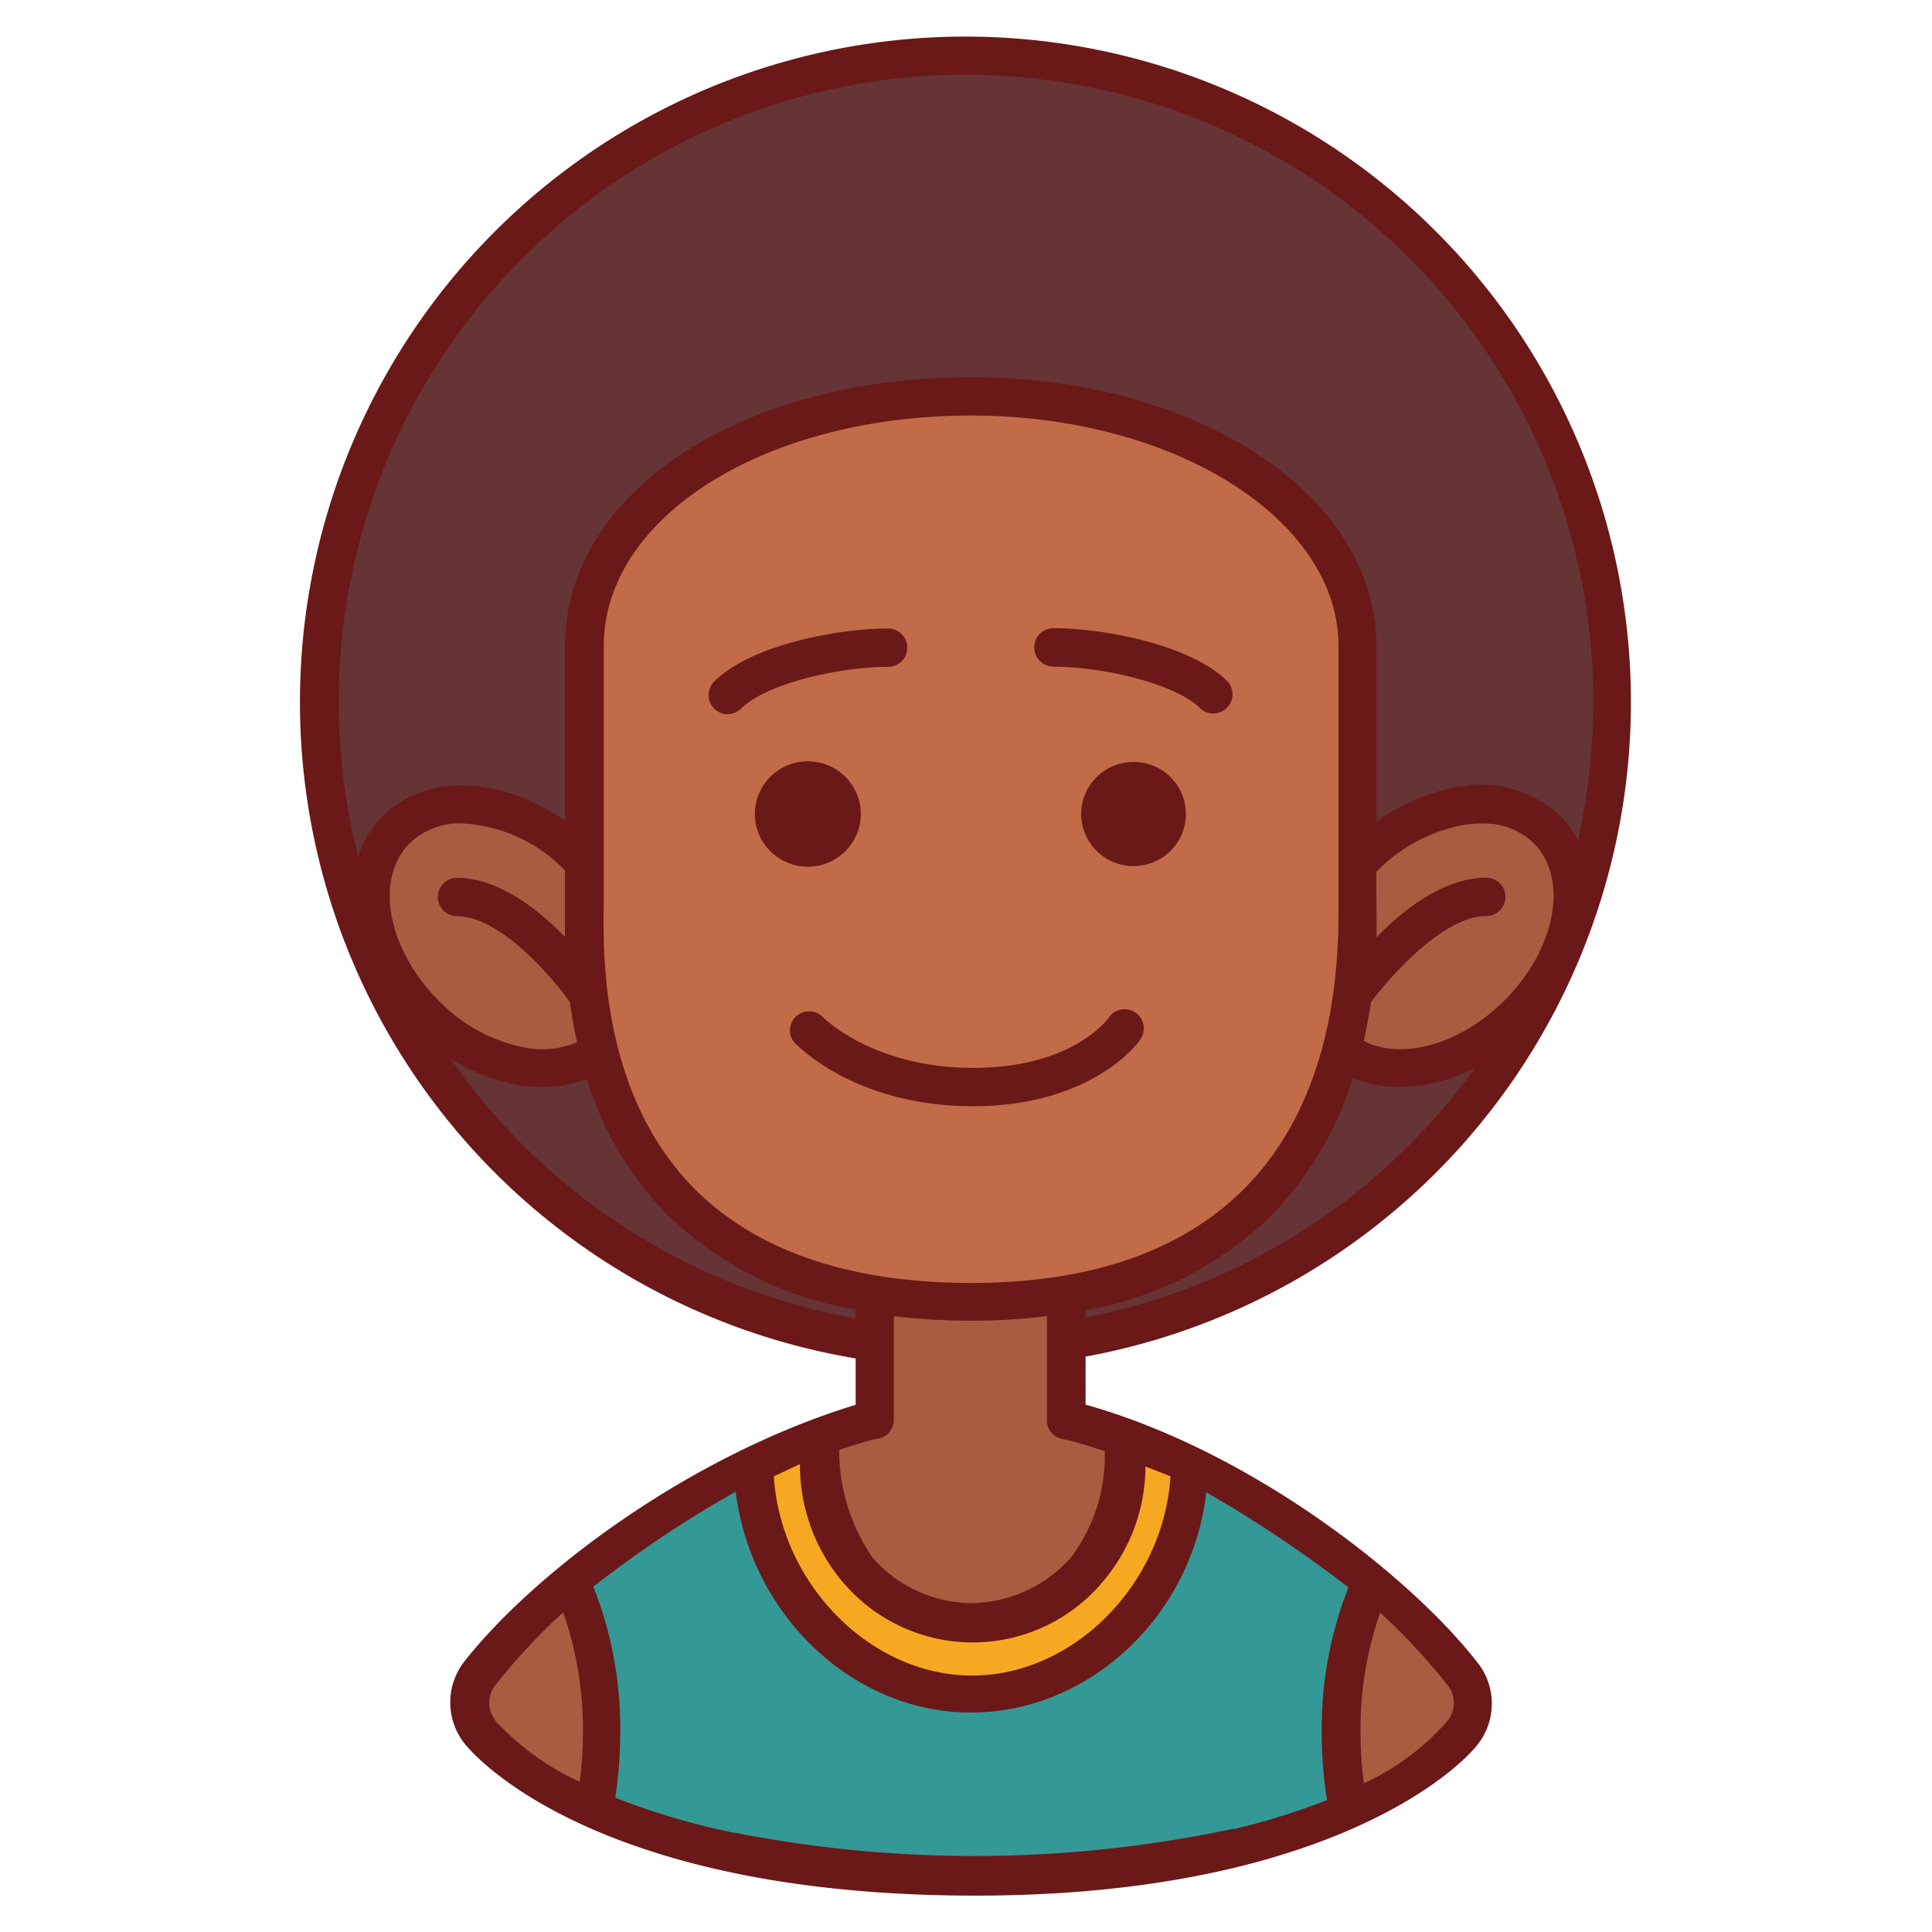 <svg xmlns="http://www.w3.org/2000/svg" version="1.1" xmlns:xlink="http://www.w3.org/1999/xlink" xmlns:svgjs="http://svgjs.com/svgjs" width="512" height="512" x="0" y="0" viewBox="0 0 128 128" style="enable-background:new 0 0 512 512" xml:space="preserve" class=""><g><g data-name="Layer 5"><circle cx="64" cy="46.51" r="42.83" fill="#663434" data-original="#663434"></circle><path fill="#aa5c41" d="M64.31 93.22c-10.79 0-25 8-32.53 17.64a3.13 3.13 0 0 0 .07 4c10.9 12.7 55 12.64 65.06 0a3.13 3.13 0 0 0 0-3.86c-7.57-9.76-21.82-17.78-32.6-17.78z" data-original="#aa5c41"></path><path fill="#349996" d="M90.89 104.81a61.4 61.4 0 0 0-12.11-7.9c0 8-6.47 15.29-14.44 15.29S49.9 104.87 49.9 96.88a63.25 63.25 0 0 0-12.14 7.87 23.46 23.46 0 0 1 2.07 10.06 26.73 26.73 0 0 1-.49 5.12c13.34 5.81 36.85 5.84 50 .14a26.68 26.68 0 0 1-.51-5.26 23.42 23.42 0 0 1 2.06-10z" data-original="#349996"></path><ellipse cx="95.42" cy="62.03" fill="#aa5c41" rx="9.99" ry="7.27" transform="rotate(-45 95.413 62.06)" data-original="#aa5c41"></ellipse><ellipse cx="33.31" cy="62.03" fill="#aa5c41" rx="7.27" ry="9.99" transform="rotate(-45 33.297 62.045)" data-original="#aa5c41"></ellipse><path fill="#aa5c41" d="M74.43 95.18c-1.24-.31-2.5-.88-3.78-1.08V77.56a6.35 6.35 0 0 0-12.69 0V94.1c-1.21.19-2.4.74-3.57 1 0 .39-.07 1.85-.07 2.25a10.09 10.09 0 1 0 20.18 0c0-.35-.03-1.8-.07-2.17z" data-original="#aa5c41"></path><path fill="#f6a821" d="M74.43 95.18c1 7.29-4.45 12.29-10 12.29s-11-4.68-10-12.34l-4.53 1.75c0 8 6.46 15.32 14.44 15.32s14.44-7.35 14.44-15.32z" data-original="#f6a821"></path><path fill="#c16b49" d="M64.36 86.23c26.74 0 25.56-23.17 25.56-27V42.81c0-9.35-11.47-16.55-25.61-16.55s-25.61 7-25.61 16.55v16.62c0 4.64-1.08 26.8 25.66 26.8z" data-original="#c16b49"></path><g fill="#6b1818"><path d="M71.92 93.06v-3.18a44.09 44.09 0 1 0-15.23.12v3.07c-11.15 3.42-21.33 11.17-25.92 17a4.4 4.4 0 0 0 .11 5.57c1.91 2.22 10.77 9.95 33.75 9.95 22.22 0 31.43-7.7 33.26-10a4.38 4.38 0 0 0 0-5.44c-4.54-5.83-15.14-14.06-25.97-17.09zm17.42 12.11a25.35 25.35 0 0 0-1.77 9.64 28.26 28.26 0 0 0 .35 4.45 45 45 0 0 1-6.13 1.91h-.16l-.49.11a82.42 82.42 0 0 1-32.36.16h-.1l-.92-.2a47.19 47.19 0 0 1-7-2.14 28.3 28.3 0 0 0 .33-4.31 25.35 25.35 0 0 0-1.78-9.67 75.31 75.31 0 0 1 9.43-6.29c1 8.11 7.7 14.63 15.59 14.63S79 107 79.92 98.87a83.52 83.52 0 0 1 9.42 6.3zm-62.2-49.3a4.81 4.81 0 0 1 3.49-1.32 10.2 10.2 0 0 1 6.8 3.12v4.4c-1.84-1.89-4.45-3.91-7.15-3.91a1.27 1.27 0 1 0 0 2.54c2.79 0 6.19 3.89 7.48 5.69.11.85.27 1.74.47 2.66a5.9 5.9 0 0 1-3.37.37 10.77 10.77 0 0 1-5.8-3.13c-3.4-3.41-4.26-8.08-1.92-10.42zM40 60V42.81c0-8.57 10.69-15.28 24.34-15.28 13.42 0 24.34 6.85 24.34 15.28v16.88c0 3.13.12 12.65-6.23 19.05C78.34 82.87 72.26 85 64.36 85c-8.07 0-14.24-2.12-18.36-6.25-6.12-6.19-6.06-15.34-6-18.75zm16 45a11.25 11.25 0 0 0 17-.13 11.86 11.86 0 0 0 2.89-7.71l1.66.65c-.45 7.12-6.4 13.2-13.14 13.2s-12.7-6.07-13.14-13.2L53 97a12 12 0 0 0 2.93 7.93zm8.36-17.5a41.34 41.34 0 0 0 5-.3v6.9a1.27 1.27 0 0 0 1.08 1.25c.67.1 2.52.72 2.75.79a11.15 11.15 0 0 1-2.2 7 8.92 8.92 0 0 1-6.6 3.07 8.78 8.78 0 0 1-6.57-3 12.49 12.49 0 0 1-2.22-7.15c.21-.07 1.94-.65 2.54-.74a1.27 1.27 0 0 0 1.08-1.25V87.2a42.93 42.93 0 0 0 5.14.3zm7.56-.21v-.49a23.29 23.29 0 0 0 12.31-6.27 22.74 22.74 0 0 0 5.41-9.11 8 8 0 0 0 3.08.6 11.39 11.39 0 0 0 5-1.27 41.64 41.64 0 0 1-25.8 16.54zm19.27-27.62v-1.91A10.76 10.76 0 0 1 97 54.65a7.37 7.37 0 0 1 1.14-.09 4.78 4.78 0 0 1 3.47 1.3c2.34 2.34 1.48 7-1.92 10.41-2.94 2.94-6.83 4-9.34 2.69.2-.88.36-1.74.48-2.56 1.34-1.8 4.84-5.71 7.64-5.71a1.27 1.27 0 1 0 0-2.54c-2.72 0-5.38 2-7.27 3.94.01-.98 0-1.82-.01-2.42zM64 4.95a41.56 41.56 0 0 1 40.54 50.72 6.58 6.58 0 0 0-1.16-1.6 7.65 7.65 0 0 0-6.8-1.93 12.64 12.64 0 0 0-5.38 2.31V42.81c0-10-11.81-17.82-26.88-17.82C49 25 37.43 32.66 37.43 42.81v11.57c-4.15-2.93-9.21-3.18-12.08-.31a6.72 6.72 0 0 0-1.62 2.68A41.54 41.54 0 0 1 64 4.95zM29.83 70.12a12.37 12.37 0 0 0 4.64 1.79A10 10 0 0 0 36 72a7.93 7.93 0 0 0 2.88-.52 22.12 22.12 0 0 0 5.33 9 23.42 23.42 0 0 0 12.47 6.27v.6a41.63 41.63 0 0 1-26.85-17.23zm3 43.86a1.86 1.86 0 0 1 0-2.35 41.36 41.36 0 0 1 4.48-4.81 23.34 23.34 0 0 1 1.31 8 26 26 0 0 1-.21 3.23 17.72 17.72 0 0 1-5.6-4.05zm63.1 0a16.48 16.48 0 0 1-5.57 4.17 25.93 25.93 0 0 1-.22-3.38 23.3 23.3 0 0 1 1.3-7.93 41.34 41.34 0 0 1 4.49 4.84 1.87 1.87 0 0 1-.02 2.32z" fill="#6b1818" data-original="#6b1818"></path><ellipse cx="53.52" cy="53.93" rx="3.51" ry="3.49" fill="#6b1818" data-original="#6b1818"></ellipse><ellipse cx="75.1" cy="53.93" rx="3.47" ry="3.45" fill="#6b1818" data-original="#6b1818"></ellipse><path d="M48.21 47.31a1.27 1.27 0 0 0 .9-.37c1.63-1.63 6.43-2.76 9.73-2.76a1.27 1.27 0 1 0 0-2.54c-3.33 0-9.1 1.09-11.52 3.51a1.27 1.27 0 0 0 .9 2.17zM69.79 44.17c3.29 0 8.1 1.13 9.73 2.76a1.27 1.27 0 0 0 1.79-1.8c-2.42-2.42-8.19-3.51-11.52-3.51a1.27 1.27 0 0 0 0 2.54zM54.44 67.31A1.27 1.27 0 0 0 52.57 69c.16.18 4 4.29 11.9 4.29s11-4.25 11.09-4.44a1.27 1.27 0 0 0-2.1-1.43c-.1.14-2.43 3.33-9 3.33s-9.88-3.28-10.02-3.44z" fill="#6b1818" data-original="#6b1818"></path></g></g></g></svg>